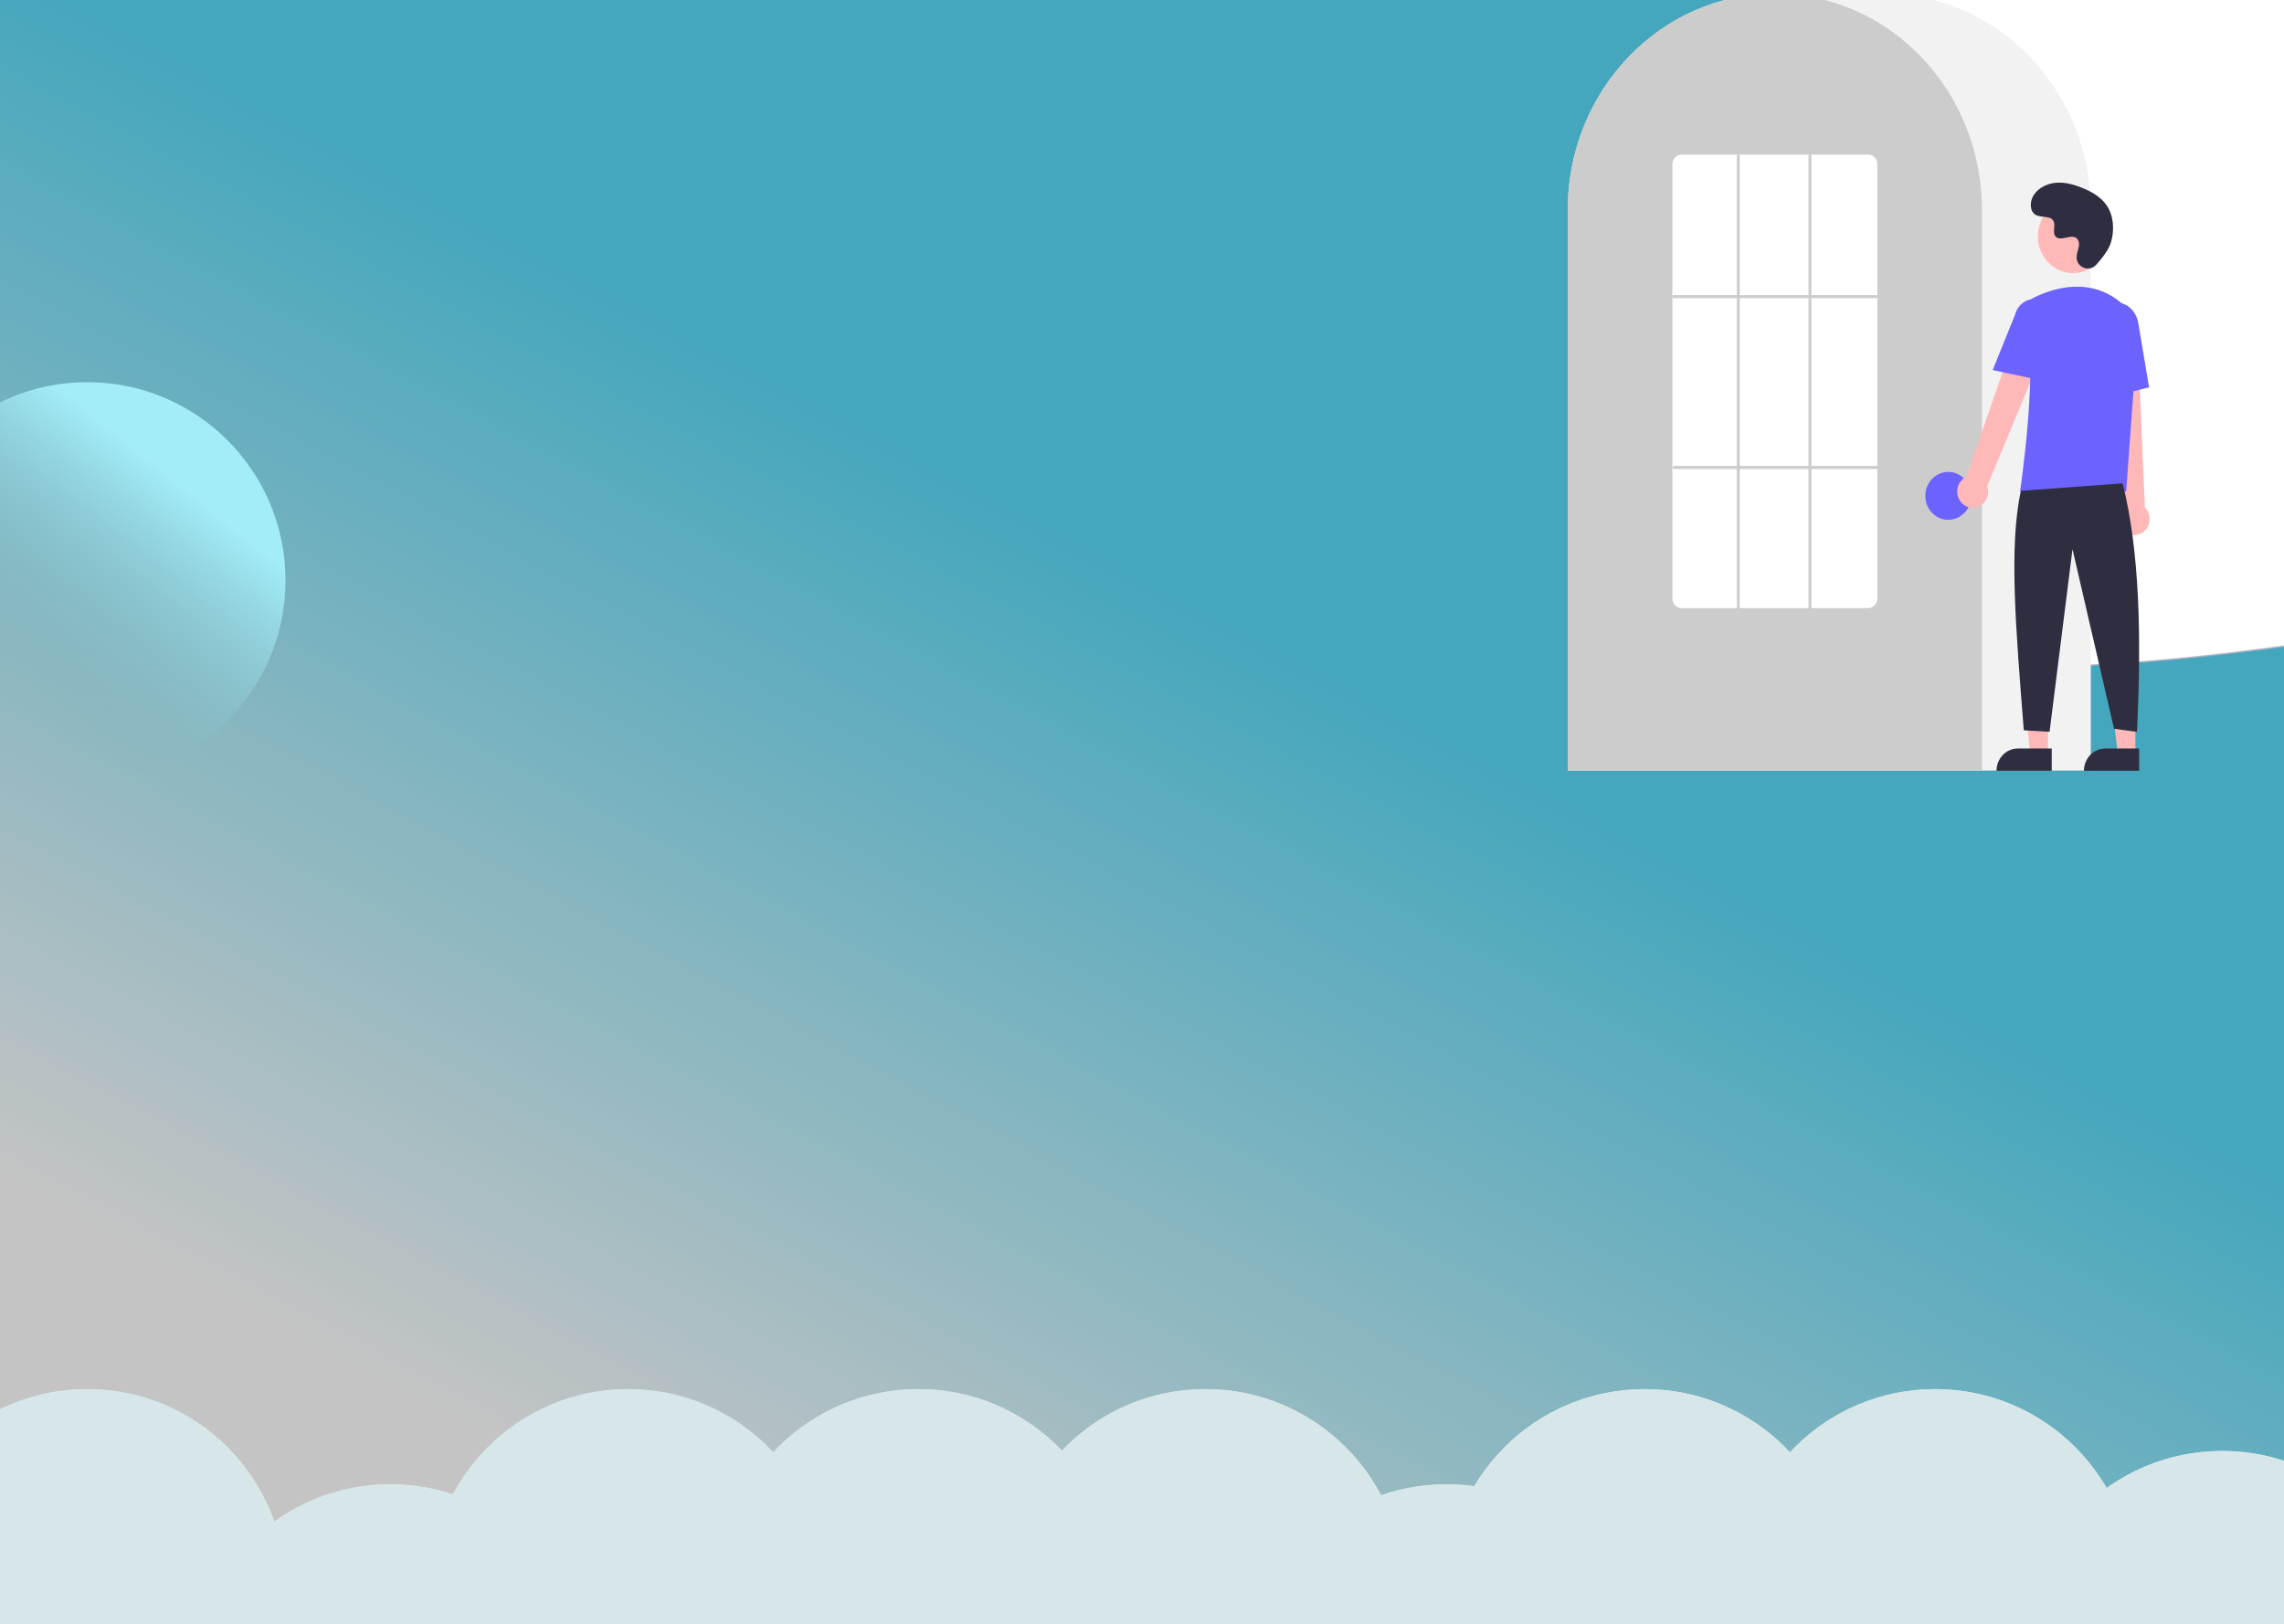 <svg width="1440" height="1024" viewBox="0 0 1440 1024" fill="none" xmlns="http://www.w3.org/2000/svg">
<rect x="0" y="0" width="1440" height="1024" fill="#808080" stroke="none"/>
<g clip-path="url(#clip0_1_2)">
<rect width="1440" height="1024" fill="white"/>
<path d="M1105.46 -28H-47V1122C-29.102 1035.06 362.892 1044 1473 1122V445.098V402.756C1093.34 460.198 985.385 392.145 1105.46 -28Z" fill="url(#paint0_linear_1_2)" stroke="url(#paint1_linear_1_2)"/>
<circle cx="55" cy="366" r="125" fill="url(#paint2_linear_1_2)"/>
<path d="M180 1001C180 1070.04 124.036 1126 55 1126C-14.036 1126 -70 1070.04 -70 1001C-70 931.964 -14.036 876 55 876C124.036 876 180 931.964 180 1001Z" fill="#D7E7E9"/>
<path d="M180 1001C180 1070.04 124.036 1126 55 1126C-14.036 1126 -70 1070.04 -70 1001C-70 931.964 -14.036 876 55 876C124.036 876 180 931.964 180 1001Z" fill="#D7E7E9"/>
<path d="M371 1061C371 1130.04 315.036 1186 246 1186C176.964 1186 121 1130.04 121 1061C121 991.964 176.964 936 246 936C315.036 936 371 991.964 371 1061Z" fill="#D7E7E9"/>
<path d="M371 1061C371 1130.04 315.036 1186 246 1186C176.964 1186 121 1130.04 121 1061C121 991.964 176.964 936 246 936C315.036 936 371 991.964 371 1061Z" fill="#D7E7E9"/>
<path d="M521 1001C521 1070.04 465.036 1126 396 1126C326.964 1126 271 1070.04 271 1001C271 931.964 326.964 876 396 876C465.036 876 521 931.964 521 1001Z" fill="#D7E7E9"/>
<path d="M521 1001C521 1070.04 465.036 1126 396 1126C326.964 1126 271 1070.04 271 1001C271 931.964 326.964 876 396 876C465.036 876 521 931.964 521 1001Z" fill="#D7E7E9"/>
<path d="M1526 1040C1526 1109.04 1470.04 1165 1401 1165C1331.96 1165 1276 1109.04 1276 1040C1276 970.964 1331.96 915 1401 915C1470.04 915 1526 970.964 1526 1040Z" fill="#D7E7E9"/>
<path d="M1526 1040C1526 1109.04 1470.04 1165 1401 1165C1331.96 1165 1276 1109.04 1276 1040C1276 970.964 1331.96 915 1401 915C1470.04 915 1526 970.964 1526 1040Z" fill="#D7E7E9"/>
<path d="M1345 1001C1345 1070.04 1289.04 1126 1220 1126C1150.96 1126 1095 1070.04 1095 1001C1095 931.964 1150.96 876 1220 876C1289.04 876 1345 931.964 1345 1001Z" fill="#D7E7E9"/>
<path d="M1345 1001C1345 1070.04 1289.04 1126 1220 1126C1150.96 1126 1095 1070.04 1095 1001C1095 931.964 1150.96 876 1220 876C1289.04 876 1345 931.964 1345 1001Z" fill="#D7E7E9"/>
<path d="M1162 1001C1162 1070.04 1106.04 1126 1037 1126C967.964 1126 912 1070.04 912 1001C912 931.964 967.964 876 1037 876C1106.04 876 1162 931.964 1162 1001Z" fill="#D7E7E9"/>
<path d="M1162 1001C1162 1070.04 1106.04 1126 1037 1126C967.964 1126 912 1070.04 912 1001C912 931.964 967.964 876 1037 876C1106.04 876 1162 931.964 1162 1001Z" fill="#D7E7E9"/>
<path d="M1037 1061C1037 1130.04 981.036 1186 912 1186C842.964 1186 787 1130.04 787 1061C787 991.964 842.964 936 912 936C981.036 936 1037 991.964 1037 1061Z" fill="#D7E7E9"/>
<path d="M1037 1061C1037 1130.04 981.036 1186 912 1186C842.964 1186 787 1130.04 787 1061C787 991.964 842.964 936 912 936C981.036 936 1037 991.964 1037 1061Z" fill="#D7E7E9"/>
<path d="M885 1001C885 1070.04 829.036 1126 760 1126C690.964 1126 635 1070.04 635 1001C635 931.964 690.964 876 760 876C829.036 876 885 931.964 885 1001Z" fill="#D7E7E9"/>
<path d="M885 1001C885 1070.04 829.036 1126 760 1126C690.964 1126 635 1070.04 635 1001C635 931.964 690.964 876 760 876C829.036 876 885 931.964 885 1001Z" fill="#D7E7E9"/>
<path d="M704 1001C704 1070.04 648.036 1126 579 1126C509.964 1126 454 1070.04 454 1001C454 931.964 509.964 876 579 876C648.036 876 704 931.964 704 1001Z" fill="#D7E7E9"/>
<path d="M704 1001C704 1070.04 648.036 1126 579 1126C509.964 1126 454 1070.04 454 1001C454 931.964 509.964 876 579 876C648.036 876 704 931.964 704 1001Z" fill="#D7E7E9"/>
<g clip-path="url(#clip1_1_2)">
<path d="M1318.2 485.925H988.445V132.405C988.445 57.191 1047.01 -4 1118.99 -4H1187.66C1259.64 -4 1318.2 57.191 1318.2 132.405V485.925Z" fill="#F2F2F2"/>
<path d="M1249.54 485.925H988.445V132.405C988.373 103.585 997.107 75.493 1013.38 52.219C1013.98 51.365 1014.57 50.522 1015.19 49.688C1023.06 38.904 1032.42 29.407 1042.98 21.51C1043.57 21.057 1044.17 20.612 1044.78 20.166C1053.61 13.783 1063.16 8.564 1073.21 4.629C1073.81 4.393 1074.42 4.156 1075.02 3.929C1084.12 0.538 1093.54 -1.784 1103.13 -2.996C1103.72 -3.081 1104.33 -3.147 1104.94 -3.214C1114.28 -4.257 1123.7 -4.257 1133.05 -3.214C1133.65 -3.147 1134.26 -3.081 1134.86 -2.995C1144.45 -1.783 1153.87 0.539 1162.96 3.929C1163.57 4.156 1164.18 4.393 1164.78 4.63C1174.71 8.515 1184.15 13.656 1192.88 19.937C1193.49 20.373 1194.09 20.818 1194.69 21.264C1200.61 25.674 1206.16 30.588 1211.3 35.956C1215.42 40.261 1219.26 44.849 1222.8 49.691C1223.41 50.522 1224.01 51.365 1224.61 52.218C1240.88 75.492 1249.61 103.584 1249.54 132.405V485.925Z" fill="#CCCCCC"/>
<path d="M1228.31 327.809C1236.29 327.809 1242.77 321.047 1242.77 312.705C1242.77 304.364 1236.29 297.601 1228.31 297.601C1220.33 297.601 1213.86 304.364 1213.86 312.705C1213.86 321.047 1220.33 327.809 1228.31 327.809Z" fill="#6C63FF"/>
<path d="M1291.19 475.337H1280.11L1274.84 430.698L1291.19 430.699L1291.19 475.337Z" fill="#FFB8B8"/>
<path d="M1272.2 472.03H1293.56V486.083H1258.75C1258.75 484.237 1259.1 482.41 1259.78 480.705C1260.45 479 1261.44 477.451 1262.69 476.146C1263.94 474.841 1265.42 473.806 1267.05 473.099C1268.69 472.393 1270.44 472.03 1272.2 472.03Z" fill="#2F2E41"/>
<path d="M1346.3 475.337H1335.22L1329.95 430.698L1346.3 430.699L1346.3 475.337Z" fill="#FFB8B8"/>
<path d="M1327.31 472.03H1348.67V486.083H1313.86C1313.86 484.237 1314.21 482.41 1314.89 480.705C1315.56 479 1316.55 477.451 1317.8 476.146C1319.05 474.841 1320.53 473.806 1322.16 473.099C1323.8 472.393 1325.55 472.03 1327.31 472.03Z" fill="#2F2E41"/>
<path d="M1235.63 315.697C1234.83 314.47 1234.3 313.076 1234.07 311.612C1233.85 310.149 1233.93 308.651 1234.32 307.225C1234.71 305.799 1235.39 304.48 1236.32 303.36C1237.25 302.239 1238.41 301.346 1239.7 300.742L1277.35 192.31L1295.88 202.874L1252.89 306.496C1253.72 308.837 1253.69 311.414 1252.82 313.739C1251.95 316.064 1250.3 317.974 1248.17 319.108C1246.04 320.243 1243.59 320.522 1241.28 319.893C1238.97 319.264 1236.95 317.771 1235.63 315.697Z" fill="#FFB8B8"/>
<path d="M1340.64 336.072C1339.41 335.335 1338.35 334.324 1337.53 333.112C1336.72 331.9 1336.16 330.515 1335.91 329.055C1335.67 327.596 1335.73 326.097 1336.09 324.664C1336.46 323.232 1337.12 321.9 1338.03 320.764L1326.36 206.061L1347.45 207.068L1352.3 319.893C1354.02 321.618 1355.08 323.945 1355.28 326.433C1355.47 328.921 1354.78 331.397 1353.35 333.391C1351.91 335.385 1349.82 336.76 1347.48 337.254C1345.14 337.748 1342.71 337.327 1340.64 336.072Z" fill="#FFB8B8"/>
<path d="M1307.01 172.225C1319.26 172.225 1329.2 161.845 1329.2 149.04C1329.2 136.236 1319.26 125.855 1307.01 125.855C1294.75 125.855 1284.82 136.236 1284.82 149.04C1284.82 161.845 1294.75 172.225 1307.01 172.225Z" fill="#FFB8B8"/>
<path d="M1340.5 309.985H1273.6L1273.68 309.441C1273.8 308.628 1285.61 227.845 1276.9 201.416C1276.03 198.819 1276.1 195.976 1277.12 193.434C1278.13 190.893 1280.01 188.832 1282.38 187.65H1282.38C1294.83 181.527 1318.71 173.989 1338.87 192.284C1341.83 195.02 1344.15 198.44 1345.63 202.273C1347.12 206.106 1347.73 210.247 1347.41 214.369L1340.5 309.985Z" fill="#6C63FF"/>
<path d="M1286.45 239.783L1256.33 233.399L1270.45 198.443C1271.3 195.058 1273.39 192.161 1276.28 190.387C1279.16 188.614 1282.61 188.109 1285.85 188.983C1289.09 189.858 1291.87 192.041 1293.57 195.052C1295.28 198.064 1295.77 201.659 1294.94 205.049L1286.45 239.783Z" fill="#6C63FF"/>
<path d="M1325.02 251.637L1323.21 208.27C1321.84 200.117 1326.31 192.41 1333.18 191.151C1340.05 189.896 1346.76 195.55 1348.14 203.762L1354.94 244.285L1325.02 251.637Z" fill="#6C63FF"/>
<path d="M1338.27 304.793C1349.04 347.628 1350.21 402.089 1347.31 461.494L1332.85 459.606L1306.65 346.328L1292.2 461.494L1275.94 460.55C1271.08 398.219 1266.35 344.709 1274.13 309.513L1338.27 304.793Z" fill="#2F2E41"/>
<path d="M1321.63 166.958C1317.49 171.566 1309.8 169.092 1309.26 162.798C1309.22 162.309 1309.22 161.818 1309.27 161.33C1309.55 158.542 1311.09 156.01 1310.72 153.066C1310.64 152.334 1310.38 151.636 1309.96 151.038C1306.66 146.422 1298.92 153.102 1295.81 148.924C1293.9 146.362 1296.14 142.328 1294.68 139.465C1292.74 135.686 1287.02 137.55 1283.42 135.48C1279.43 133.177 1279.67 126.772 1282.3 122.876C1285.51 118.124 1291.13 115.588 1296.68 115.223C1302.24 114.858 1307.75 116.426 1312.94 118.538C1318.83 120.937 1324.67 124.252 1328.3 129.665C1332.71 136.247 1333.13 145.097 1330.93 152.794C1329.58 157.476 1325.01 163.196 1321.63 166.958Z" fill="#2F2E41"/>
<path d="M1177.72 383.504H1060.27C1058.72 383.512 1057.24 382.88 1056.13 381.744C1055.03 380.609 1054.41 379.064 1054.4 377.448V103.534C1054.41 101.918 1055.03 100.372 1056.13 99.237C1057.24 98.102 1058.72 97.469 1060.27 97.478H1177.72C1179.26 97.469 1180.75 98.102 1181.85 99.237C1182.95 100.372 1183.58 101.918 1183.59 103.534V377.448C1183.58 379.064 1182.95 380.609 1181.85 381.744C1180.75 382.88 1179.26 383.512 1177.72 383.504Z" fill="white"/>
<path d="M1183.59 186.108H1054.4V187.996H1183.59V186.108Z" fill="#CCCCCC"/>
<path d="M1184.04 293.826H1054.85V295.713H1184.04V293.826Z" fill="#CCCCCC"/>
<path d="M1096.86 97.478H1095.05V384.447H1096.86V97.478Z" fill="#CCCCCC"/>
<path d="M1142.03 97.478H1140.22V384.447H1142.03V97.478Z" fill="#CCCCCC"/>
</g>
</g>
<defs>
<linearGradient id="paint0_linear_1_2" x1="950.6" y1="484.052" x2="631.046" y2="1081.69" gradientUnits="userSpaceOnUse">
<stop stop-color="#45A7BD"/>
<stop offset="1" stop-color="#C4C4C4"/>
</linearGradient>
<linearGradient id="paint1_linear_1_2" x1="713" y1="-28" x2="397.155" y2="1112.94" gradientUnits="userSpaceOnUse">
<stop stop-color="#CACBDE"/>
<stop offset="1" stop-color="#2F3155" stop-opacity="0"/>
</linearGradient>
<linearGradient id="paint2_linear_1_2" x1="141.029" y1="327.029" x2="38.824" y2="454.971" gradientUnits="userSpaceOnUse">
<stop stop-color="#A3EDF8"/>
<stop offset="1" stop-color="#7DAEB5" stop-opacity="0"/>
</linearGradient>
<clipPath id="clip0_1_2">
<rect width="1440" height="1024" fill="white"/>
</clipPath>
<clipPath id="clip1_1_2">
<rect width="786" height="491" fill="white" transform="translate(754 -4)"/>
</clipPath>
</defs>
</svg>
